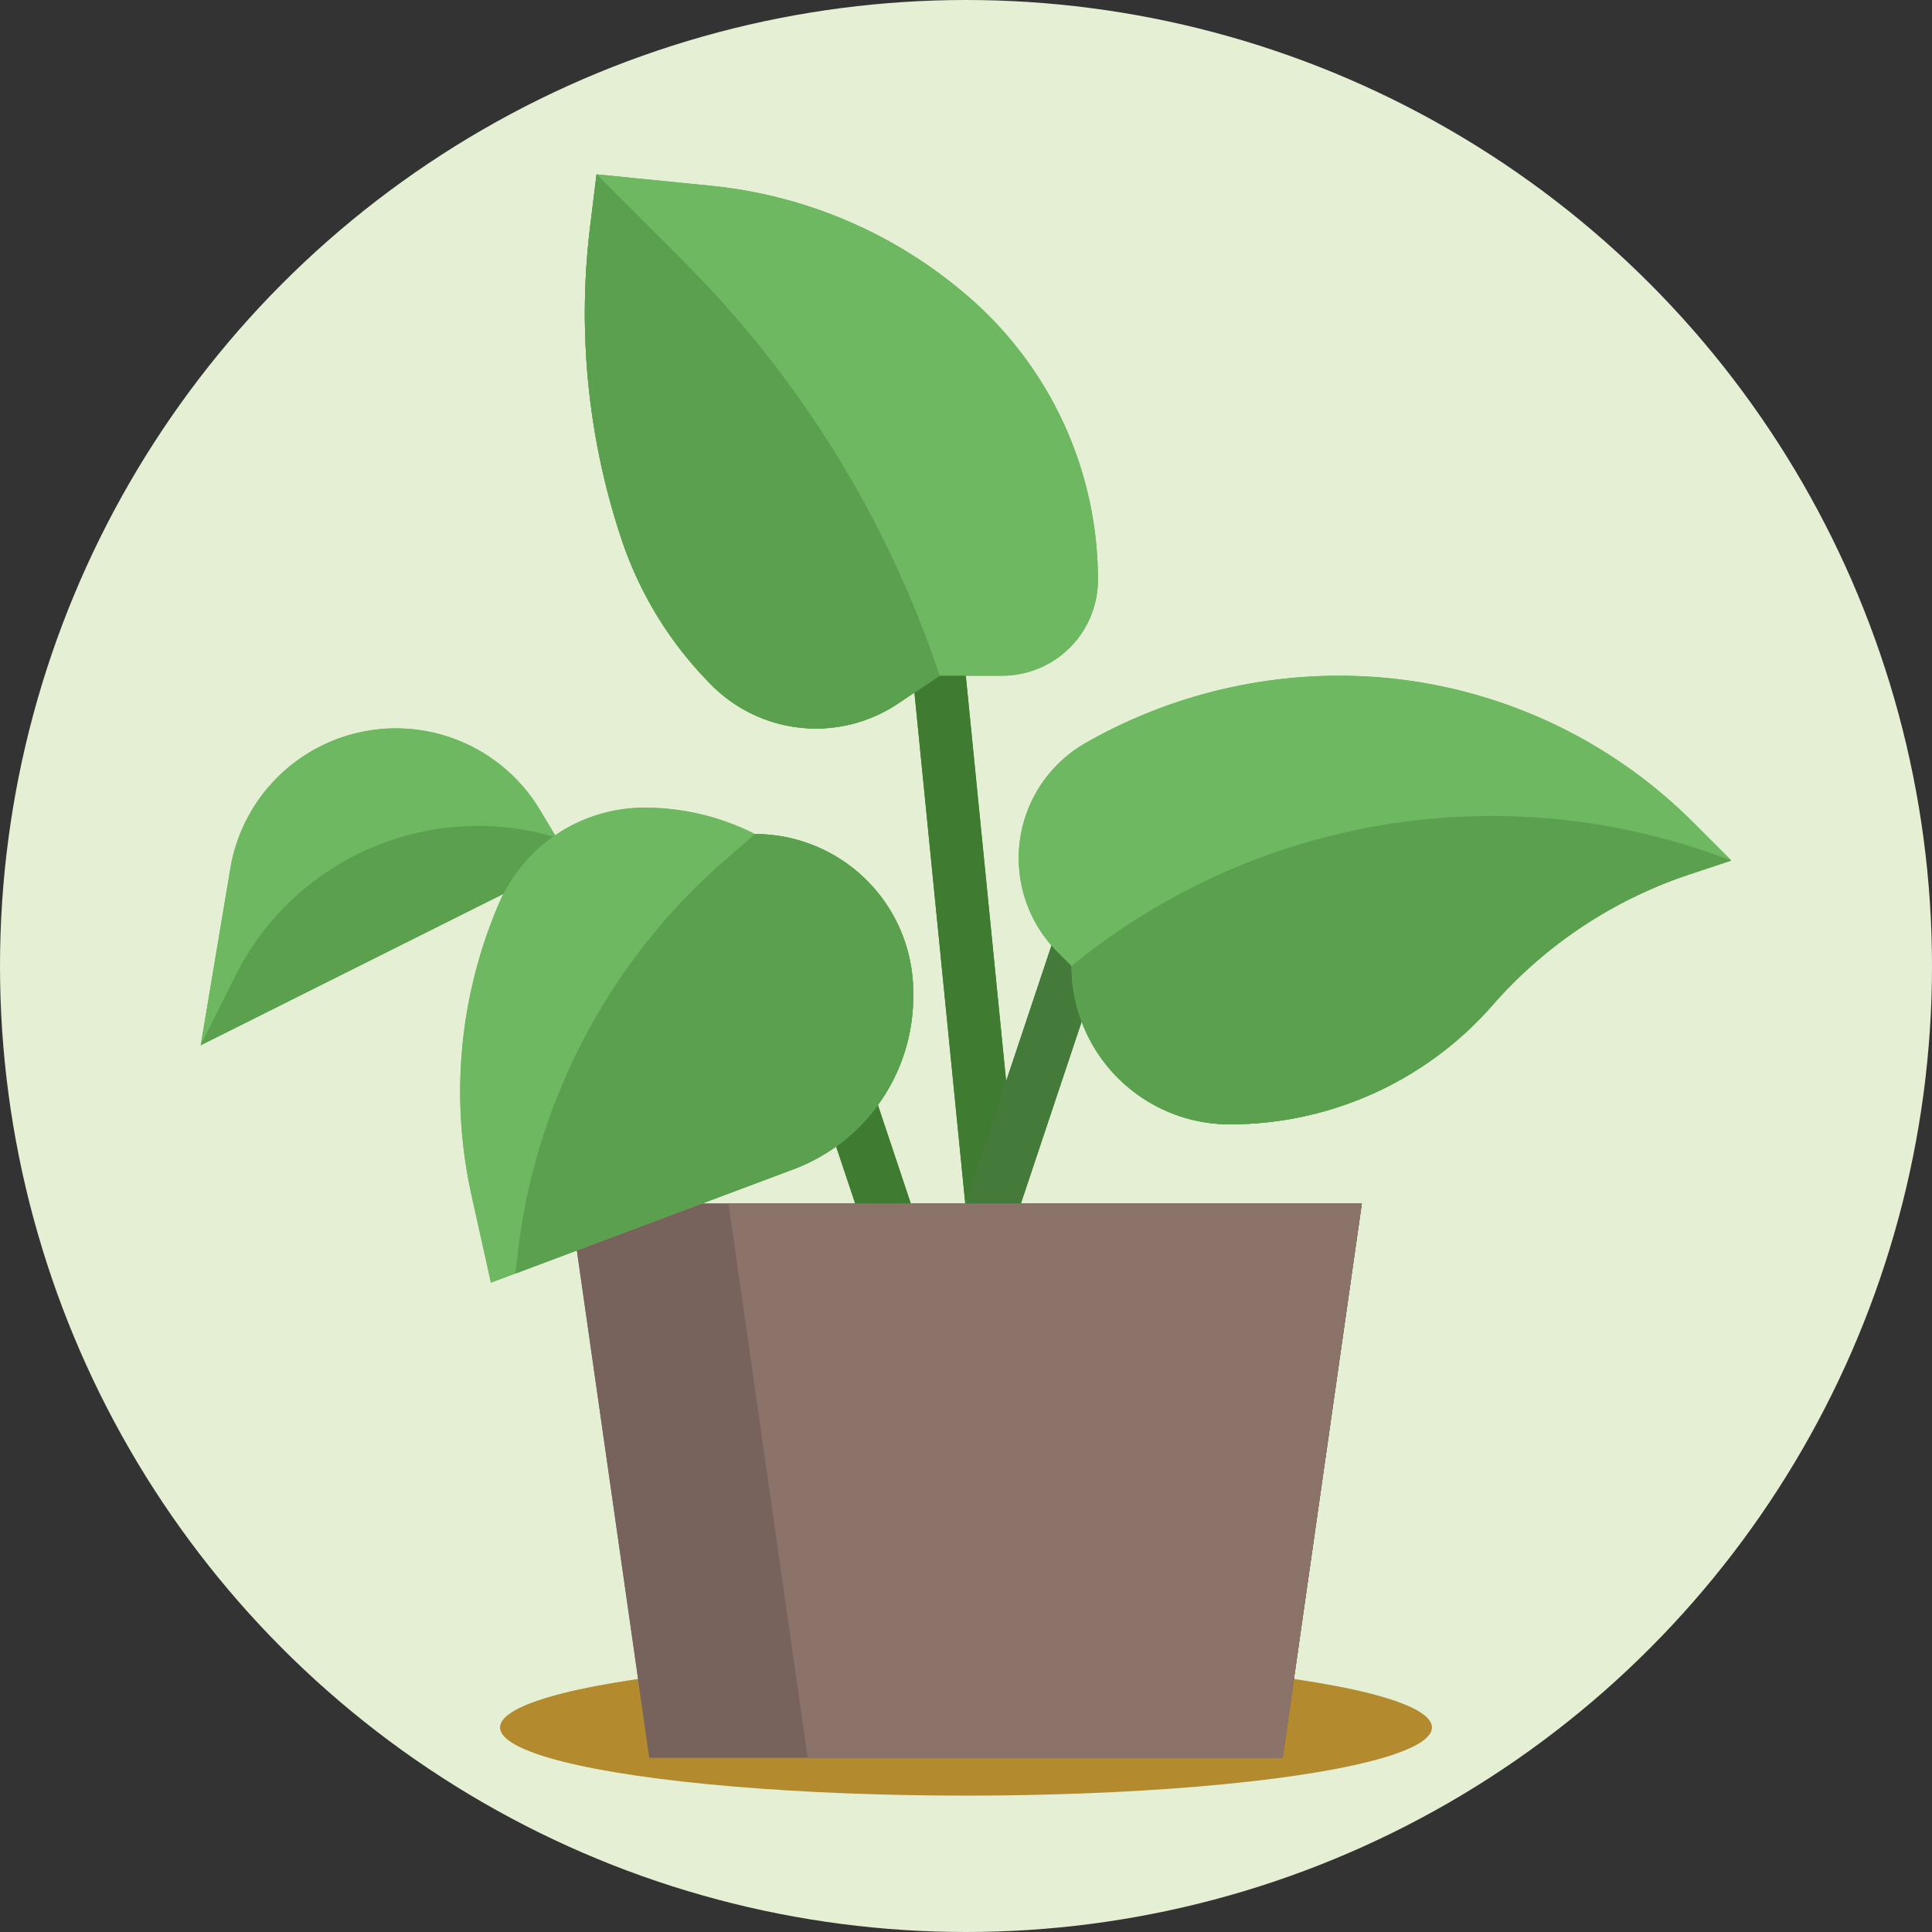 <svg xmlns="http://www.w3.org/2000/svg" width="85" height="85" viewBox="0 0 85 85">
  <rect x="0" y="0" width="85" height="85" fill="#333333" stroke="none"/>
  <g id="Grupo_153680" data-name="Grupo 153680" transform="translate(-810 -2256)">
    <g id="Grupo_153346" data-name="Grupo 153346" transform="translate(0 11)">
      <circle id="Elipse_4989" data-name="Elipse 4989" cx="42.5" cy="42.5" r="42.5" transform="translate(810 2245)" fill="#e5efd4"/>
      <ellipse id="Elipse_4990" data-name="Elipse 4990" cx="20.5" cy="3" rx="20.5" ry="3" transform="translate(832 2318)" fill="#b38b2e"/>
      <g id="Grupo_153277" data-name="Grupo 153277" transform="translate(818.831 2252.67)">
        <g id="Layer_8" data-name="Layer 8" transform="translate(0 0)">
          <path id="Trazado_206451" data-name="Trazado 206451" d="M0,0H2.322V31.519H0Z" transform="translate(30.876 17.532) rotate(-5.682)" fill="#3f7c31"/>
          <path id="Trazado_206452" data-name="Trazado 206452" d="M0,0H20V2.321H0Z" transform="translate(32.97 47.278) rotate(-71.529)" fill="#447b3b"/>
          <path id="Trazado_206453" data-name="Trazado 206453" d="M0,0H2.321V20H0Z" transform="translate(25.17 34.434) rotate(-18.471)" fill="#3f7c31"/>
          <path id="Trazado_206454" data-name="Trazado 206454" d="M18.6,27.708l-.671-1.118A7.388,7.388,0,0,0,4.3,29.176L3,36.932l13.524-6.763" transform="translate(-3 1.381)" fill="#6db861"/>
          <path id="Trazado_206455" data-name="Trazado 206455" d="M18.557,27.166l-.464-.116a11.934,11.934,0,0,0-13.57,6.242L3,36.338l13.524-6.763Z" transform="translate(-3 1.975)" fill="#5ba04e"/>
          <path id="Trazado_206456" data-name="Trazado 206456" d="M20.483,65.381,17,41H51.83L48.347,65.381Z" transform="translate(-0.746 4.279)" fill="#77635b"/>
          <path id="Trazado_206457" data-name="Trazado 206457" d="M23,41l3.483,24.381h20.9L50.864,41Z" transform="translate(0.22 4.279)" fill="#8b736a"/>
          <path id="Trazado_206458" data-name="Trazado 206458" d="M25.8,27.161l-.058-.029A10.727,10.727,0,0,0,20.944,26a6.975,6.975,0,0,0-6.412,4.228,20.994,20.994,0,0,0-1.2,12.828l.853,3.842L27.5,41.906a8.114,8.114,0,0,0,5.265-7.6v-.161A6.966,6.966,0,0,0,25.8,27.161Z" transform="translate(-1.417 1.864)" fill="#6db861"/>
          <path id="Trazado_206459" data-name="Trazado 206459" d="M33.165,24.059H35.91a4.221,4.221,0,0,0,4.221-4.221,16.454,16.454,0,0,0-5.522-12.3A20.334,20.334,0,0,0,23.123,2.505L18.072,2,17.8,4.214a31.427,31.427,0,0,0,1.37,13.838,16.461,16.461,0,0,0,3.975,6.432,6.476,6.476,0,0,0,8.172.809Z" transform="translate(-0.657 -2)" fill="#6db861"/>
          <path id="Trazado_206460" data-name="Trazado 206460" d="M18.072,2,17.8,4.214a31.427,31.427,0,0,0,1.37,13.838,16.461,16.461,0,0,0,3.975,6.432,6.476,6.476,0,0,0,8.172.813l1.852-1.238A46.657,46.657,0,0,0,21.894,5.822Z" transform="translate(-0.657 -2)" fill="#5ba04e"/>
          <path id="Trazado_206461" data-name="Trazado 206461" d="M15.012,45.576l-.084.757,12.233-4.588a8.114,8.114,0,0,0,5.265-7.6v-.161A6.966,6.966,0,0,0,25.461,27l-1.376,1.2a27.051,27.051,0,0,0-9.073,17.372Z" transform="translate(-1.08 2.025)" fill="#5ba04e"/>
          <path id="Trazado_206462" data-name="Trazado 206462" d="M36.322,33.771l-.612-.612a5.838,5.838,0,0,1,1.23-9.2A22.5,22.5,0,0,1,48.1,21a22.018,22.018,0,0,1,15.569,6.449l1.678,1.678-1.866.622a19.794,19.794,0,0,0-8.64,5.746,15.353,15.353,0,0,1-11.553,5.242,6.966,6.966,0,0,1-6.966-6.966Z" transform="translate(1.991 1.059)" fill="#6db861"/>
          <path id="Trazado_206463" data-name="Trazado 206463" d="M36,32.915a6.966,6.966,0,0,0,6.966,6.966A15.353,15.353,0,0,0,54.519,34.64a19.8,19.8,0,0,1,8.64-5.746l1.866-.622-.714-.255A29.2,29.2,0,0,0,36,32.915Z" transform="translate(2.313 1.915)" fill="#5ba04e"/>
        </g>
        <g id="Layer_8-2" data-name="Layer 8" transform="translate(0 0)">
          <path id="Trazado_206451-2" data-name="Trazado 206451" d="M0,0H2.322V31.519H0Z" transform="translate(30.876 17.532) rotate(-5.682)" fill="#3f7c31"/>
          <path id="Trazado_206452-2" data-name="Trazado 206452" d="M0,0H20V2.321H0Z" transform="translate(32.97 47.278) rotate(-71.529)" fill="#447b3b"/>
          <path id="Trazado_206453-2" data-name="Trazado 206453" d="M0,0H2.321V20H0Z" transform="translate(25.17 34.434) rotate(-18.471)" fill="#3f7c31"/>
          <path id="Trazado_206454-2" data-name="Trazado 206454" d="M18.6,27.708l-.671-1.118A7.388,7.388,0,0,0,4.3,29.176L3,36.932l13.524-6.763" transform="translate(-3 1.381)" fill="#6db861"/>
          <path id="Trazado_206455-2" data-name="Trazado 206455" d="M18.557,27.166l-.464-.116a11.934,11.934,0,0,0-13.57,6.242L3,36.338l13.524-6.763Z" transform="translate(-3 1.975)" fill="#5ba04e"/>
          <path id="Trazado_206456-2" data-name="Trazado 206456" d="M20.483,65.381,17,41H51.83L48.347,65.381Z" transform="translate(-0.746 4.279)" fill="#77635b"/>
          <path id="Trazado_206457-2" data-name="Trazado 206457" d="M23,41l3.483,24.381h20.9L50.864,41Z" transform="translate(0.22 4.279)" fill="#8b736a"/>
          <path id="Trazado_206458-2" data-name="Trazado 206458" d="M25.8,27.161l-.058-.029A10.727,10.727,0,0,0,20.944,26a6.975,6.975,0,0,0-6.412,4.228,20.994,20.994,0,0,0-1.2,12.828l.853,3.842L27.5,41.906a8.114,8.114,0,0,0,5.265-7.6v-.161A6.966,6.966,0,0,0,25.8,27.161Z" transform="translate(-1.417 1.864)" fill="#6db861"/>
          <path id="Trazado_206459-2" data-name="Trazado 206459" d="M33.165,24.059H35.91a4.221,4.221,0,0,0,4.221-4.221,16.454,16.454,0,0,0-5.522-12.3A20.334,20.334,0,0,0,23.123,2.505L18.072,2,17.8,4.214a31.427,31.427,0,0,0,1.37,13.838,16.461,16.461,0,0,0,3.975,6.432,6.476,6.476,0,0,0,8.172.809Z" transform="translate(-0.657 -2)" fill="#6db861"/>
          <path id="Trazado_206460-2" data-name="Trazado 206460" d="M18.072,2,17.8,4.214a31.427,31.427,0,0,0,1.37,13.838,16.461,16.461,0,0,0,3.975,6.432,6.476,6.476,0,0,0,8.172.813l1.852-1.238A46.657,46.657,0,0,0,21.894,5.822Z" transform="translate(-0.657 -2)" fill="#5ba04e"/>
          <path id="Trazado_206461-2" data-name="Trazado 206461" d="M15.012,45.576l-.084.757,12.233-4.588a8.114,8.114,0,0,0,5.265-7.6v-.161A6.966,6.966,0,0,0,25.461,27l-1.376,1.2a27.051,27.051,0,0,0-9.073,17.372Z" transform="translate(-1.08 2.025)" fill="#5ba04e"/>
          <path id="Trazado_206462-2" data-name="Trazado 206462" d="M36.322,33.771l-.612-.612a5.838,5.838,0,0,1,1.23-9.2A22.5,22.5,0,0,1,48.1,21a22.018,22.018,0,0,1,15.569,6.449l1.678,1.678-1.866.622a19.794,19.794,0,0,0-8.64,5.746,15.353,15.353,0,0,1-11.553,5.242,6.966,6.966,0,0,1-6.966-6.966Z" transform="translate(1.991 1.059)" fill="#6db861"/>
          <path id="Trazado_206463-2" data-name="Trazado 206463" d="M36,32.915a6.966,6.966,0,0,0,6.966,6.966A15.353,15.353,0,0,0,54.519,34.64a19.8,19.8,0,0,1,8.64-5.746l1.866-.622-.714-.255A29.2,29.2,0,0,0,36,32.915Z" transform="translate(2.313 1.915)" fill="#5ba04e"/>
        </g>
      </g>
    </g>
  </g>
</svg>
